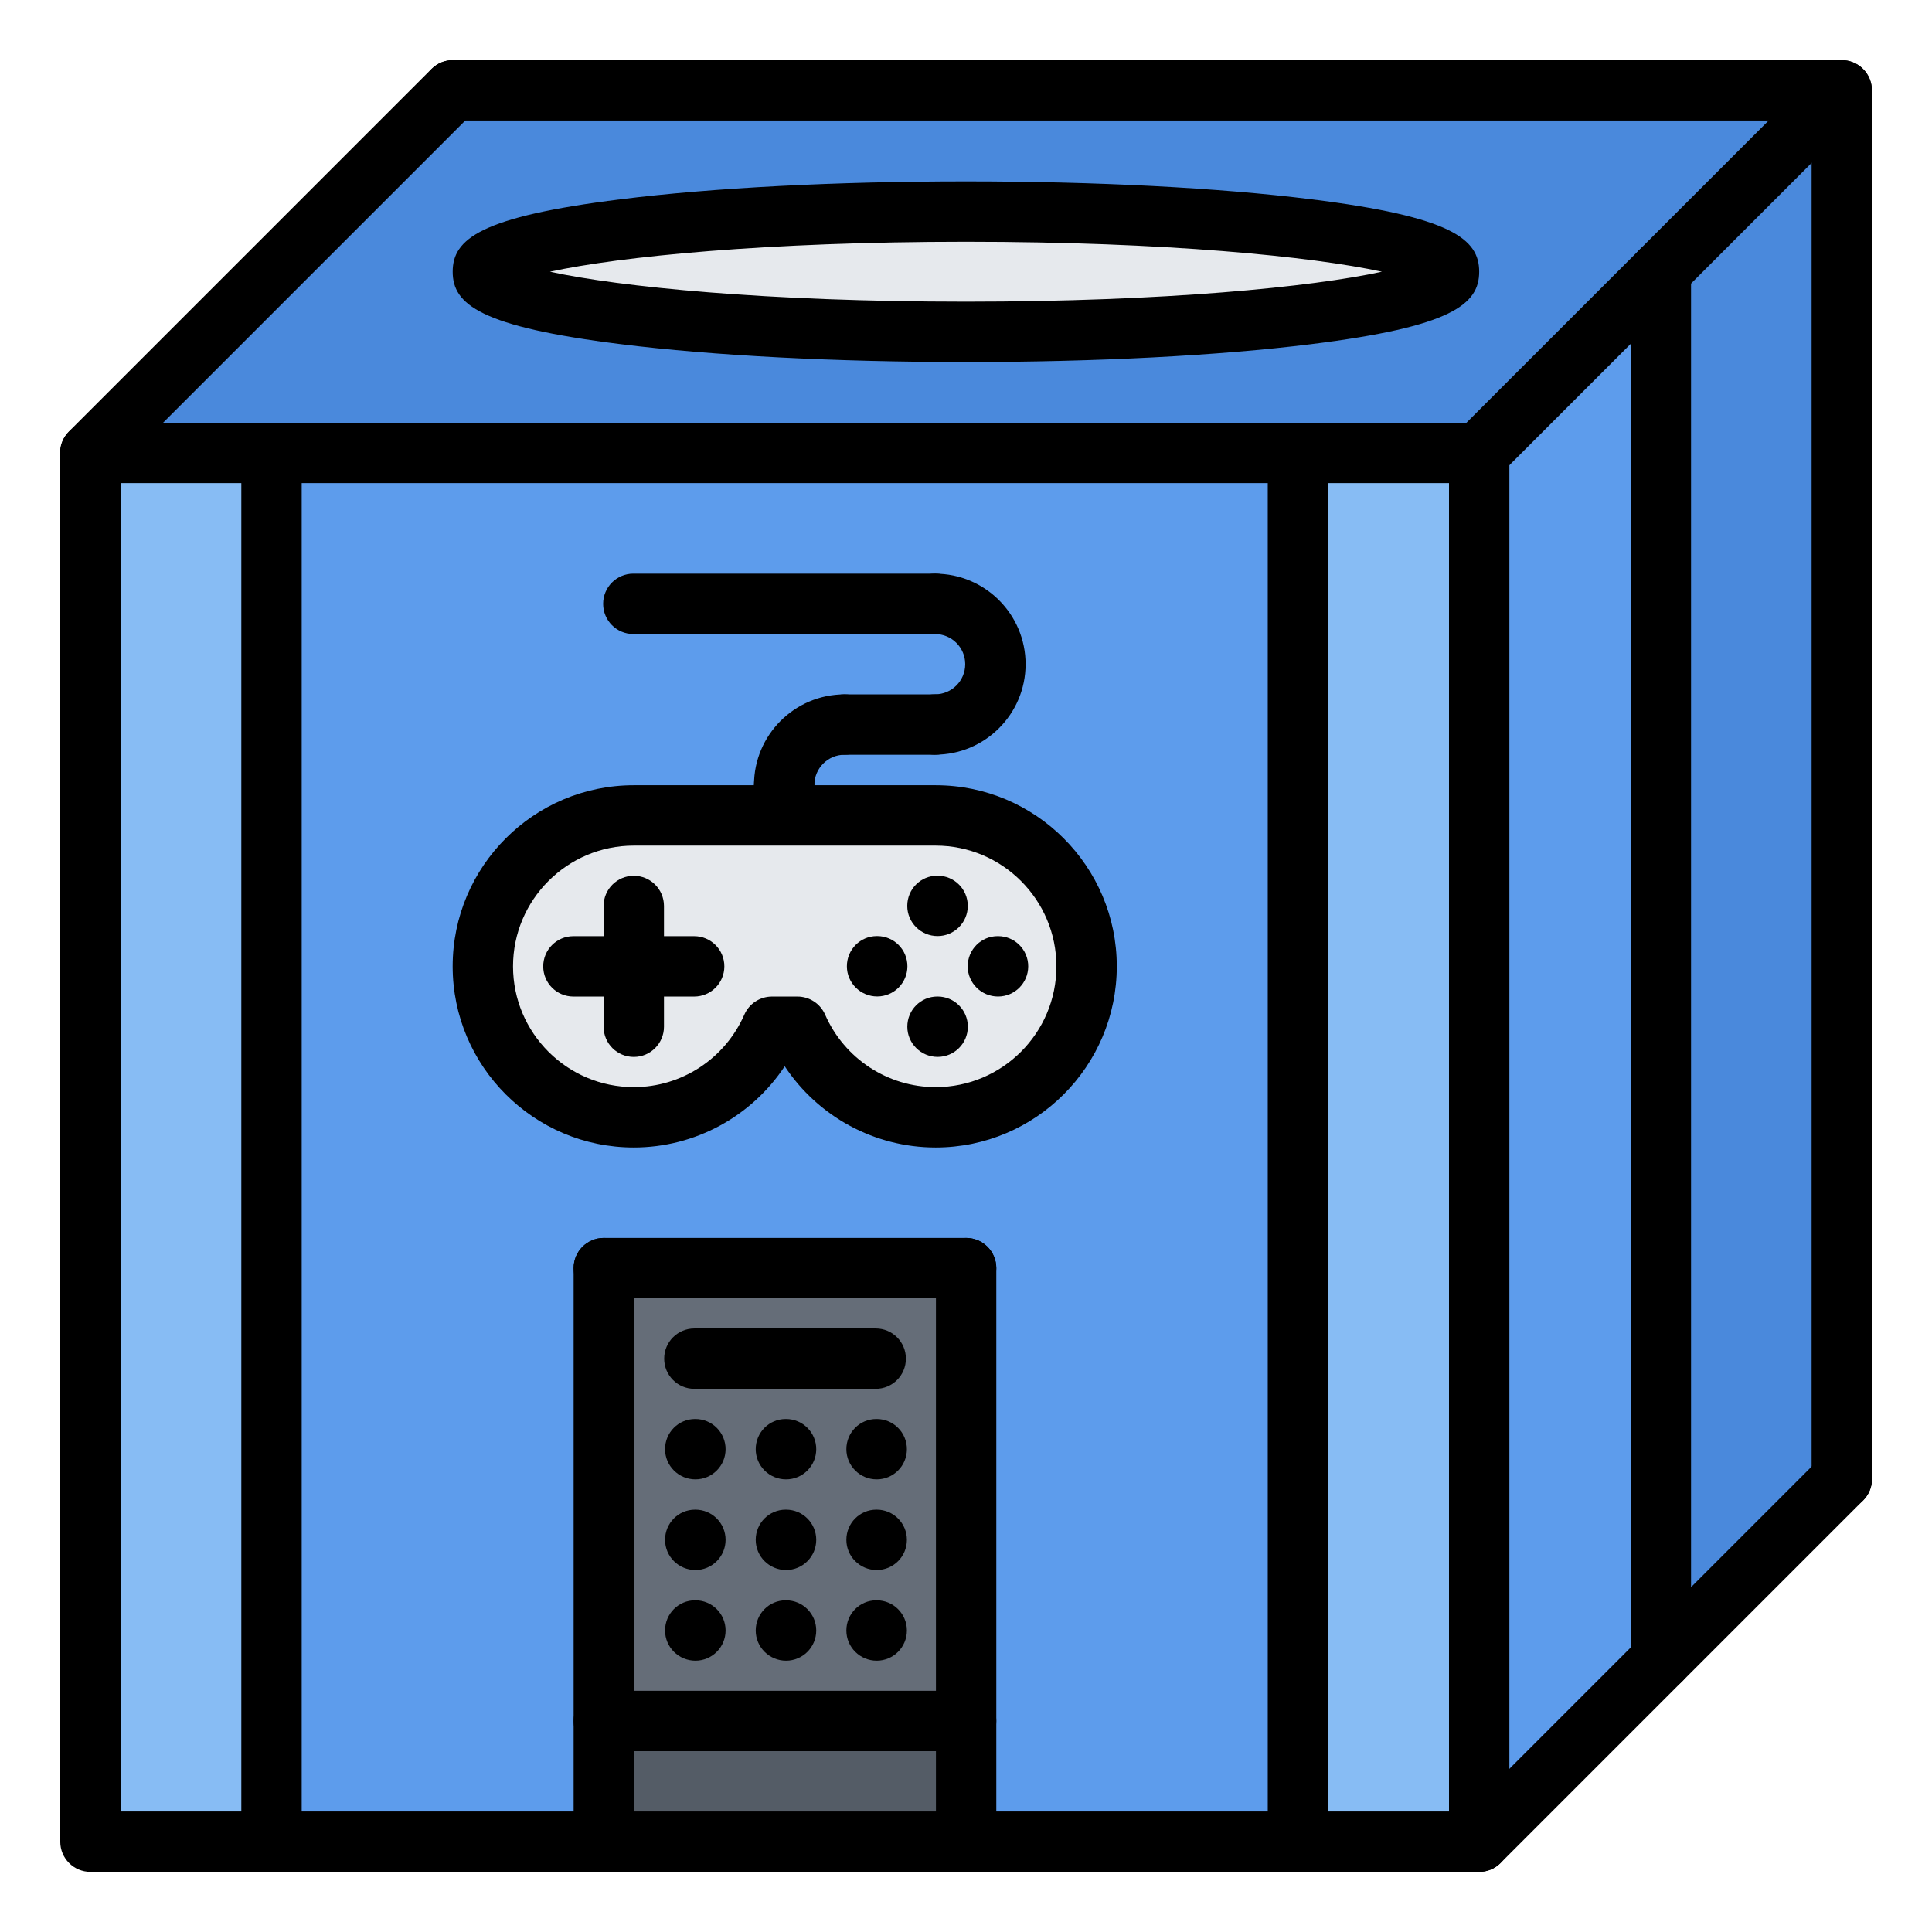 <svg id="icons" enable-background="new 0 0 64 64" height="512" viewBox="0 0 64 64" width="512" xmlns="http://www.w3.org/2000/svg"><path d="m15 2.995-12.01 12.01h6 34 6 .01l6.01-6.02 5.99-5.99z" fill="#4a89dc"/><path d="m8.99 15.005v46h11.01v-4-15h12v15 4h10.99v-46z" fill="#5d9cec"/><path d="m49 15.005v46h-6.01v-46h6z" fill="#87bcf4"/><path d="m61.01 2.995v46l-6 6v-46.01l5.99-5.99z" fill="#4a89dc"/><path d="m2.99 15.005h6v46h-6z" fill="#87bcf4"/><path d="m55.01 8.985v46.01l-6.01 6.01v-46z" fill="#5d9cec"/><path d="m31.99 7.005c8.83 0 16.01.9 16.01 2 0 1.101-7.18 1.99-16.01 1.99-8.82 0-16-.89-16-1.99s7.18-2 16-2z" fill="#e6e9ed"/><path d="m20.99 37.016c-2.76 0-5-2.24-5-5 0-2.771 2.24-5 5-5h10c2.76 0 5 2.229 5 5 0 2.76-2.24 5-5 5-2.05 0-3.8-1.24-4.58-3h-.84c-.77 1.759-2.53 3-4.58 3z" fill="#e6e9ed"/><path d="m20 57.005h12v4h-12z" fill="#545c66"/><path d="m20 42.005h12v15h-12z" fill="#656d78"/><path d="m49 62.008h-46.004c-.553 0-1-.447-1-1v-46.004c0-.553.447-1 1-1h46.004c.553 0 1 .447 1 1v46.004c0 .553-.447 1-1 1zm-45.004-2h44.004v-44.004h-44.004z"/><path d="m61.012 49.996c-.553 0-1-.447-1-1v-45.004h-45.004c-.553 0-1-.447-1-1s.447-1 1-1h46.004c.553 0 1 .447 1 1v46.004c0 .553-.448 1-1 1z"/><path d="m2.988 16.004c-.256 0-.512-.098-.707-.293-.391-.391-.391-1.023 0-1.414l12.012-12.012c.391-.391 1.023-.391 1.414 0s.391 1.023 0 1.414l-12.012 12.012c-.195.195-.451.293-.707.293z"/><path d="m48.992 16.004c-.256 0-.512-.098-.707-.293-.391-.391-.391-1.023 0-1.414l12.012-12.012c.391-.391 1.023-.391 1.414 0s.391 1.023 0 1.414l-12.012 12.012c-.195.195-.451.293-.707.293z"/><path d="m49 62.008c-.256 0-.512-.098-.707-.293-.391-.391-.391-1.023 0-1.414l12.012-12.012c.391-.391 1.023-.391 1.414 0s.391 1.023 0 1.414l-12.012 12.012c-.195.195-.451.293-.707.293z"/><path d="m31.998 11.993c-4.311 0-8.372-.21-11.436-.592-4.655-.579-5.566-1.318-5.566-2.4s.911-1.821 5.566-2.4c3.063-.382 7.125-.592 11.436-.592s8.372.21 11.436.592c4.655.579 5.566 1.318 5.566 2.4s-.911 1.821-5.566 2.4c-3.064.382-7.125.592-11.436.592zm-13.78-2.992c2.314.504 7.189.992 13.78.992s11.466-.488 13.78-.992c-2.314-.504-7.189-.992-13.78-.992s-11.466.488-13.78.992z"/><path d="m20.002 62.008c-.553 0-1-.447-1-1v-19c0-.553.447-1 1-1s1 .447 1 1v19c0 .553-.447 1-1 1z"/><path d="m32.004 43.008h-12.002c-.553 0-1-.447-1-1s.447-1 1-1h12.002c.553 0 1 .447 1 1s-.447 1-1 1z"/><path d="m32.004 62.008c-.553 0-1-.447-1-1v-19c0-.553.447-1 1-1s1 .447 1 1v19c0 .553-.447 1-1 1z"/><path d="m23.036 49.006c-.553 0-1.005-.447-1.005-1s.442-1 .994-1h.011c.552 0 1 .447 1 1s-.448 1-1 1z"/><path d="m26.039 49.006c-.553 0-1.005-.447-1.005-1s.442-1 .994-1h.011c.552 0 1 .447 1 1s-.448 1-1 1z"/><path d="m29.042 49.006c-.553 0-1.005-.447-1.005-1s.442-1 .994-1h.011c.552 0 1 .447 1 1s-.448 1-1 1z"/><path d="m23.036 52.009c-.553 0-1.005-.447-1.005-1s.442-1 .994-1h.011c.552 0 1 .447 1 1s-.448 1-1 1z"/><path d="m26.039 52.009c-.553 0-1.005-.447-1.005-1s.442-1 .994-1h.011c.552 0 1 .447 1 1s-.448 1-1 1z"/><path d="m29.042 52.009c-.553 0-1.005-.447-1.005-1s.442-1 .994-1h.011c.552 0 1 .447 1 1s-.448 1-1 1z"/><path d="m23.036 55.012c-.553 0-1.005-.447-1.005-1s.442-1 .994-1h.011c.552 0 1 .447 1 1s-.448 1-1 1z"/><path d="m26.039 55.012c-.553 0-1.005-.447-1.005-1s.442-1 .994-1h.011c.552 0 1 .447 1 1s-.448 1-1 1z"/><path d="m29.042 55.012c-.553 0-1.005-.447-1.005-1s.442-1 .994-1h.011c.552 0 1 .447 1 1s-.448 1-1 1z"/><path d="m29.009 46.007h-6.007c-.553 0-1-.447-1-1s.447-1 1-1h6.007c.553 0 1 .447 1 1s-.447 1-1 1z"/><path d="m32.004 58.01h-12.002c-.553 0-1-.447-1-1s.447-1 1-1h12.002c.553 0 1 .447 1 1s-.447 1-1 1z"/><path d="m55.018 55.99c-.553 0-1-.447-1-1v-46.011c0-.553.447-1 1-1s1 .447 1 1v46.011c0 .553-.448 1-1 1z"/><path d="m30.995 38.012c-2.032 0-3.9-1.029-5-2.691-1.1 1.662-2.968 2.691-5 2.691-3.309 0-6-2.691-6-6s2.691-6 6-6h10c3.309 0 6 2.691 6 6s-2.691 6-6 6zm-5.422-5h.844c.397 0 .757.235.916.599.639 1.459 2.076 2.401 3.662 2.401 2.206 0 4-1.794 4-4s-1.794-4-4-4h-10c-2.206 0-4 1.794-4 4s1.794 4 4 4c1.586 0 3.023-.942 3.662-2.401.159-.364.519-.599.916-.599z"/><path d="m20.995 35.012c-.553 0-1-.447-1-1v-4c0-.553.447-1 1-1s1 .447 1 1v4c0 .552-.447 1-1 1z"/><path d="m22.995 33.012h-4c-.553 0-1-.447-1-1s.447-1 1-1h4c.553 0 1 .447 1 1s-.447 1-1 1z"/><path d="m29.059 33.009c-.553 0-1.005-.447-1.005-1s.442-1 .994-1h.011c.552 0 1 .447 1 1s-.449 1-1 1z"/><path d="m31.059 31.009c-.553 0-1.005-.447-1.005-1s.442-1 .994-1h.011c.552 0 1 .447 1 1s-.449 1-1 1z"/><path d="m31.061 35.011c-.553 0-1.005-.447-1.005-1s.442-1 .994-1h.011c.552 0 1 .447 1 1s-.449 1-1 1z"/><path d="m33.061 33.011c-.553 0-1.005-.447-1.005-1s.442-1 .994-1h.011c.552 0 1 .447 1 1s-.449 1-1 1z"/><path d="m25.977 27.002c-.553 0-1-.447-1-1 0-1.654 1.346-3 3-3 .553 0 1 .447 1 1s-.447 1-1 1c-.552 0-1 .448-1 1 0 .553-.448 1-1 1z"/><path d="m30.976 25c-.553 0-1-.447-1-1s.447-1 1-1c.551 0 .998-.447.998-.998s-.447-.998-.998-.998c-.553 0-1-.447-1-1s.447-1 1-1c1.653 0 2.998 1.345 2.998 2.998s-1.345 2.998-2.998 2.998z"/><path d="m30.976 21.003h-9.996c-.553 0-1-.447-1-1s.447-1 1-1h9.996c.553 0 1 .447 1 1s-.448 1-1 1z"/><path d="m30.976 25.002h-2.999c-.553 0-1-.447-1-1s.447-1 1-1h2.999c.553 0 1 .447 1 1s-.448 1-1 1z"/><path d="m25.977 28.004c-.553 0-1-.447-1-1v-1.002c0-.553.447-1 1-1s1 .447 1 1v1.002c0 .553-.448 1-1 1z"/><path d="m8.994 62.008c-.553 0-1-.447-1-1v-46.004c0-.553.447-1 1-1s1 .447 1 1v46.004c0 .553-.447 1-1 1z"/><path d="m42.996 62.008c-.553 0-1-.447-1-1v-46.004c0-.553.447-1 1-1s1 .447 1 1v46.004c0 .553-.447 1-1 1z"/></svg>